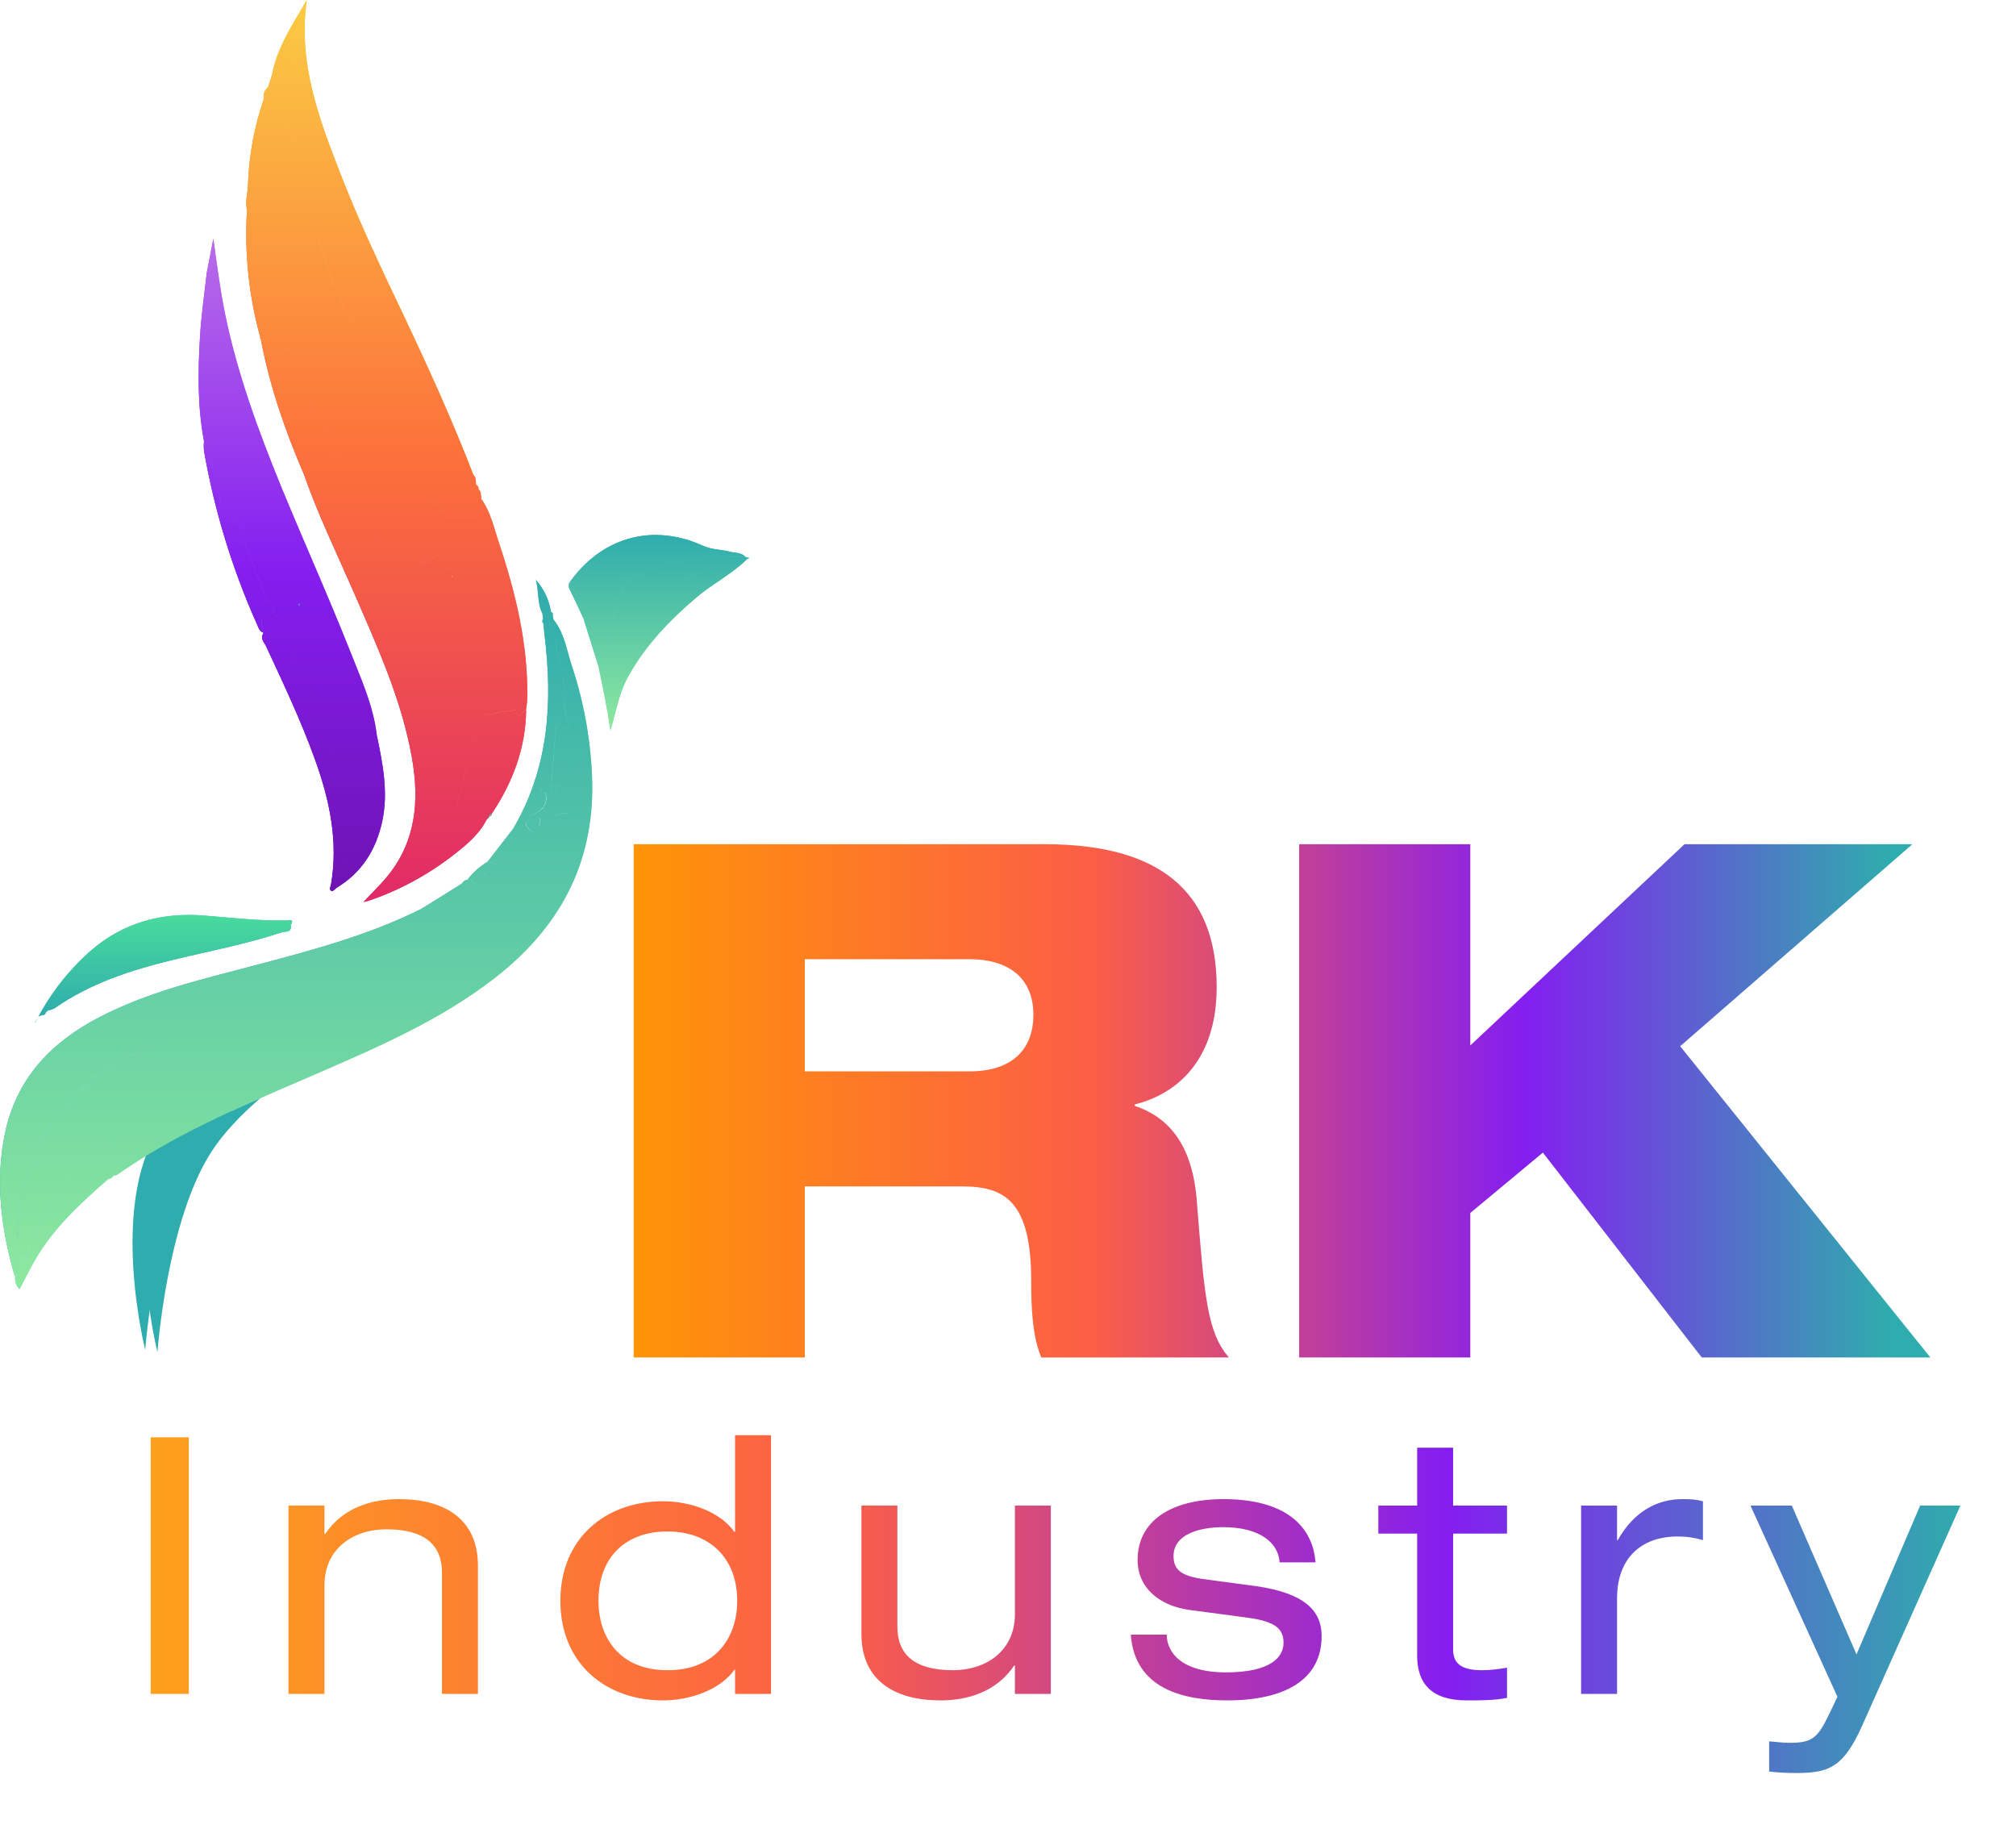 <svg width="110" height="100" viewBox="0 0 110 100" fill="none" xmlns="http://www.w3.org/2000/svg">
<g clip-path="url(#clip0_161_2)">
<path d="M43.912 52.337H52.894C55.208 52.337 56.385 53.514 56.385 55.357C56.385 57.279 55.208 58.456 52.894 58.456H43.912V52.337ZM34.576 74.067H43.912V64.732H52.462C54.816 64.732 56.267 65.516 56.267 69.909C56.267 71.204 56.306 72.851 56.816 74.067H67.053C65.876 72.694 65.72 70.851 65.288 65.359C65.014 62.339 63.68 60.927 61.915 60.339V60.261C64.425 59.633 66.386 57.632 66.386 53.867C66.386 49.2 63.916 46.062 57.012 46.062H34.576V74.067ZM70.888 74.067H80.224V66.183L84.185 62.888L92.854 74.067H105.327L91.677 57.083L104.346 46.062H91.912L80.224 57.044V46.062H70.888V74.067Z" fill="url(#paint0_linear_161_2)"/>
<path d="M8.224 92.424H10.303V78.422H8.224V92.424ZM15.741 92.424H17.703V86.502C17.703 84.481 19.291 83.442 21.076 83.442C23.194 83.442 24.116 84.305 24.116 85.815V92.424H26.077V85.423C26.077 82.854 24.233 81.795 21.762 81.795C20.272 81.795 18.703 82.265 17.742 83.697H17.703V82.148H15.741V92.424ZM32.655 87.345C32.655 84.972 34.126 83.56 36.42 83.56C38.695 83.56 40.225 84.991 40.225 87.345C40.225 89.306 39.087 91.13 36.42 91.13C33.773 91.13 32.655 89.306 32.655 87.345ZM40.107 92.424H42.068V78.304H40.107V83.579H40.068C39.283 82.481 37.675 81.912 36.165 81.912C33.086 81.912 30.576 83.893 30.576 87.345C30.576 90.797 33.086 92.777 36.165 92.777C37.675 92.777 39.303 92.189 40.068 91.11H40.107V92.424ZM57.337 82.148H55.377V88.071C55.377 90.09 53.788 91.13 52.003 91.13C49.885 91.13 48.964 90.267 48.964 88.757V82.148H47.002V89.149C47.002 91.718 48.846 92.777 51.317 92.777C52.807 92.777 54.376 92.306 55.337 90.875H55.377V92.424H57.337V82.148ZM61.699 89.188C61.915 92.169 64.602 92.777 66.955 92.777C70.093 92.777 72.113 91.659 72.113 89.267C72.113 87.835 71.113 86.913 68.524 86.541L65.74 86.168C64.347 85.992 64.033 85.58 64.033 84.894C64.033 83.697 65.485 83.325 66.74 83.325C68.779 83.325 69.76 84.207 69.819 85.246H71.78C71.623 83.246 70.113 81.795 66.759 81.795C63.857 81.795 62.072 83.011 62.072 85.109C62.072 86.717 63.366 87.62 64.857 87.835L68.093 88.267C69.662 88.482 70.034 88.914 70.034 89.639C70.034 90.365 69.407 91.248 66.897 91.248C64.406 91.248 63.661 90.11 63.661 89.188H61.699ZM77.325 82.148H75.207V83.677H77.325V90.345C77.325 91.836 78.09 92.777 80.032 92.777C80.836 92.777 81.542 92.777 82.228 92.64V90.992C81.777 91.071 81.326 91.13 80.875 91.13C79.875 91.13 79.287 90.856 79.287 90.012V83.677H82.228V82.148H79.287V78.99H77.325V82.148ZM86.271 92.424H88.232V87.208C88.232 84.991 89.585 83.834 91.526 83.834C92.056 83.834 92.429 83.893 92.919 84.031V81.912C92.547 81.814 92.292 81.795 91.801 81.795C90.487 81.795 89.193 82.403 88.271 84.031H88.232V82.148H86.271V92.424ZM101.298 90.267L97.768 82.148H95.512L100.258 92.581L99.807 93.522C99.18 94.837 98.866 95.091 97.669 95.091C97.199 95.091 96.905 95.033 96.532 95.013V96.66C97.062 96.719 97.532 96.739 98.023 96.739C99.847 96.739 100.592 96.386 101.592 94.189L106.966 82.148H104.769L101.298 90.267Z" fill="url(#paint1_linear_161_2)"/>
<path d="M21.179 55.28C21.179 55.28 14.17 58.837 11.576 62.781C9.101 66.546 8.592 73.778 8.592 73.778C8.592 73.778 6.603 65.923 9.361 61.709C12.201 57.367 21.179 55.28 21.179 55.28Z" fill="#2FACAD"/>
<path d="M28.008 45.208C29.943 41.909 30.167 38.334 29.712 34.649C29.687 34.441 29.67 34.225 29.65 34.022C29.65 33.941 29.637 33.862 29.632 33.783L29.598 33.5C30.118 33.552 29.866 34.135 30.163 34.335L30.181 34.364C30.196 34.549 30.108 34.758 30.304 34.901L30.323 34.929L30.331 35.342C30.515 36.037 30.755 36.723 30.755 37.452C30.743 38.125 30.713 38.799 31.038 39.421C31 39.612 30.925 39.748 30.714 39.592C30.467 39.41 30.348 39.451 30.323 39.77C30.232 40.924 30.132 42.078 30.04 43.232H29.757C29.7 43.169 29.64 43.109 29.581 43.048L29.523 43.134L29.747 43.243C29.917 43.937 29.535 44.28 28.884 44.503C29.244 44.521 29.584 44.594 29.425 44.966C29.169 45.564 28.966 44.635 28.668 44.907C28.723 45.303 29.284 45.444 29.196 45.912C28.829 46.822 28.193 47.581 27.767 48.456C27.692 48.456 27.62 48.486 27.567 48.539C27.514 48.592 27.485 48.664 27.485 48.739C27.4 48.771 27.328 48.827 27.277 48.902C27.227 48.976 27.201 49.064 27.202 49.154C26.467 49.526 25.993 50.206 25.364 50.709C24.677 51.103 23.995 51.506 23.301 51.889C21.633 52.81 19.811 53.348 18.023 53.966C15.948 54.336 13.975 55.085 11.945 55.608C10.407 56.004 8.977 56.685 7.546 57.378C4.4 58.904 2.175 61.194 1.32 64.685C0.928 66.279 0.911 67.883 0.927 69.5L0.807 69.641C0.063 67.059 -0.287 64.441 0.284 61.778C0.915 58.824 2.804 56.863 5.412 55.507C8.02 54.149 10.905 53.461 13.737 52.718C16.891 51.885 20.047 51.062 22.984 49.594C23.031 50.244 23.66 50.089 24.006 50.32C24.43 50.603 24.768 50.329 25.034 50.025C25.278 49.742 25.483 49.428 25.198 49.035C25.036 48.813 25.12 48.539 25.08 48.291L25.232 48.182C25.36 48.182 25.475 48.168 25.499 48.009C25.856 48.023 25.999 48.501 26.396 48.463C26.444 48.227 26.245 48.18 26.162 48.05C26.078 47.92 25.923 47.845 26.058 47.7C26.194 47.554 26.311 47.7 26.444 47.724C26.656 47.762 26.812 48.176 27.021 47.916C27.202 47.694 26.847 47.537 26.738 47.35C26.683 47.249 26.644 47.139 26.597 47.031L26.617 47.009C27.588 47.411 27.588 47.411 27.982 46.505C27.999 46.466 28.04 46.402 28.061 46.405C28.597 46.479 28.331 46.061 28.444 45.859C28.802 45.218 28.398 45.247 28.008 45.208ZM28.89 45.927C28.878 45.912 28.871 45.889 28.857 45.885C28.843 45.881 28.829 45.899 28.813 45.907L28.867 45.975L28.89 45.927Z" fill="#2FACAD"/>
<path d="M26.119 26.709C26.163 26.74 26.198 26.783 26.218 26.833C26.239 26.884 26.245 26.938 26.235 26.992C26.113 27.074 26.188 27.116 26.269 27.157L26.249 27.197C26.207 28.284 26.108 28.38 25.223 28.178C25.177 28.174 25.131 28.182 25.09 28.202C24.674 28.353 24.424 28.193 24.147 27.858C23.963 27.636 23.753 27.345 23.408 27.282C23.414 27.244 23.411 27.205 23.401 27.169C23.39 27.132 23.372 27.098 23.347 27.069C23.322 27.04 23.291 27.017 23.257 27.001C23.222 26.985 23.185 26.976 23.146 26.976L20.304 20.49C19.787 19.243 19.3 17.981 18.749 16.751C17.775 14.595 17.194 12.314 16.469 10.077C16.137 9.052 16.409 7.859 15.583 6.978C15.542 6.935 15.591 6.806 15.6 6.717C15.707 5.541 15.84 4.366 15.908 3.183C15.927 2.858 16.191 2.532 15.963 2.143C15.703 2.297 15.706 2.554 15.59 2.738C15.307 3.179 15.426 3.835 14.838 4.099C15.121 2.568 15.983 1.313 16.741 0C16.24 3.463 17.429 6.536 18.637 9.633C19.654 12.238 20.858 14.751 22.051 17.266C23.394 20.101 24.691 22.953 25.819 25.881C25.846 26.064 25.752 26.284 25.972 26.411V26.402C25.958 26.542 25.98 26.657 26.119 26.709Z" fill="#FBCB43"/>
<path d="M16.581 25.875C15.556 23.501 14.716 21.069 14.233 18.524C14.305 18.582 14.415 18.628 14.442 18.703C14.623 19.216 14.838 19.582 15.447 19.139C15.596 19.03 15.871 19.036 15.893 19.291C15.963 20.223 16.657 20.865 16.964 21.693C17.388 22.833 17.953 23.917 18.401 25.048C19.108 26.834 20.098 28.465 21.005 30.146C21.21 30.525 21.549 30.468 21.634 30.174C21.805 29.576 21.985 29.75 22.311 30.033C22.541 30.224 22.834 30.323 22.98 30.627C23.108 30.898 23.334 30.856 23.48 30.645C23.949 29.964 24.118 30.385 24.26 30.851C24.272 30.92 24.307 30.983 24.36 31.028C24.414 31.074 24.482 31.099 24.552 31.099L24.693 31.381C24.594 31.431 24.594 31.476 24.693 31.523C24.77 31.663 24.838 31.809 24.895 31.959C25.511 33.971 25.835 36.039 26.108 38.119C26.174 38.624 26.212 39.187 27.042 38.91C27.381 38.797 27.791 38.836 28.157 38.721C28.299 39.457 28.525 38.761 28.709 38.75C28.682 40.825 27.978 42.678 26.841 44.385C26.748 44.408 26.682 44.455 26.679 44.56L26.694 44.539C26.643 44.595 26.593 44.65 26.543 44.706H26.569C26.341 44.752 26.111 44.787 25.88 44.809C25.066 44.853 24.779 44.544 24.963 43.755C25.303 42.297 25.801 40.877 25.802 39.345C25.802 38.7 25.685 38.471 25.002 38.441C24.587 38.423 24.256 37.876 23.754 38.242C23.702 38.281 23.613 38.032 23.548 37.917C23.237 37.408 23.196 36.822 23.017 36.276C22.547 34.847 22.044 33.428 21.521 32.017C20.888 30.306 19.683 28.885 19.04 27.174C18.992 27.046 18.906 26.881 18.741 26.945C18.534 27.024 18.599 27.219 18.666 27.369C18.732 27.518 18.907 27.663 18.882 27.873C18.861 28.047 18.672 28.174 18.628 28.029C18.431 27.394 17.672 27.474 17.365 26.937C17.159 26.569 16.967 26.126 16.581 25.875Z" fill="#FC4953"/>
<path d="M16.581 25.874C16.967 26.126 17.159 26.561 17.364 26.92C17.671 27.457 18.43 27.377 18.626 28.011C18.67 28.152 18.86 28.03 18.881 27.856C18.906 27.645 18.739 27.519 18.665 27.351C18.59 27.183 18.533 27.009 18.739 26.927C18.905 26.863 18.991 27.029 19.039 27.156C19.678 28.868 20.887 30.288 21.52 32C22.043 33.413 22.546 34.827 23.015 36.259C23.195 36.804 23.236 37.39 23.547 37.9C23.616 38.014 23.701 38.263 23.753 38.225C24.255 37.852 24.586 38.406 25.001 38.424C25.684 38.454 25.801 38.683 25.801 39.327C25.801 40.86 25.302 42.28 24.962 43.738C24.778 44.526 25.065 44.836 25.879 44.792C26.11 44.769 26.34 44.735 26.567 44.689C26.159 45.516 25.46 46.088 24.764 46.632C23.386 47.709 21.84 48.55 20.188 49.123C20.084 49.159 19.973 49.181 19.829 49.219C20.31 48.702 20.796 48.245 21.207 47.726C22.711 45.83 22.878 43.643 22.48 41.366C21.921 38.185 20.587 35.275 19.315 32.341C18.379 30.194 17.353 28.087 16.581 25.874Z" fill="#E02A67"/>
<path d="M30.764 37.451C30.752 36.722 30.519 36.038 30.34 35.341C30.492 35.2 30.545 35.059 30.331 34.928L30.313 34.9C30.313 34.711 30.41 34.5 30.19 34.363L30.172 34.335L30.197 33.795C30.793 34.53 30.919 35.457 31.198 36.314C31.882 38.367 32.258 40.511 32.314 42.674C32.403 47.197 30.477 50.673 26.96 53.39C24.023 55.66 20.657 57.114 17.292 58.576C13.543 60.201 9.754 61.748 6.376 64.104C6.312 64.133 6.244 64.151 6.175 64.158C6.166 63.992 6.162 63.828 6.298 63.701C6.739 63.291 7.166 62.867 7.627 62.483C7.768 62.367 7.942 62.291 7.791 62.122C7.43 61.722 7.836 61.686 8.032 61.532C8.565 61.107 9.214 60.825 9.563 60.204C9.881 60.232 10.196 60.184 10.42 59.958C11.095 59.281 11.998 59.024 12.837 58.696C15.674 57.584 18.554 56.594 21.317 55.304C23.845 54.118 26.215 52.743 28.102 50.649C29.268 49.36 30.17 47.925 30.601 46.222C30.762 46.118 30.731 45.953 30.731 45.798L30.742 45.657C30.749 45.61 30.753 45.563 30.752 45.516C30.974 45.313 30.874 45.046 30.894 44.809C30.935 44.667 30.977 44.526 31.018 44.385C31.018 44.29 31.018 44.195 31.018 44.102V43.819C31.018 43.726 31.031 43.631 31.037 43.537C31.417 42.963 31.285 42.325 31.271 41.699L31.25 40.406L31.172 40.291C31.12 40.008 31.264 39.688 31.031 39.432C31.083 38.76 30.992 38.085 30.764 37.451Z" fill="#8EE99F"/>
<path d="M24.552 31.091C24.482 31.091 24.414 31.066 24.361 31.02C24.308 30.975 24.272 30.912 24.261 30.843C24.119 30.377 23.95 29.956 23.48 30.637C23.339 30.848 23.109 30.89 22.98 30.619C22.839 30.315 22.542 30.216 22.311 30.025C21.985 29.755 21.805 29.574 21.634 30.166C21.549 30.46 21.21 30.517 21.005 30.138C20.099 28.457 19.104 26.826 18.402 25.04C17.955 23.909 17.387 22.825 16.964 21.686C16.657 20.86 15.963 20.218 15.893 19.283C15.873 19.028 15.596 19.023 15.448 19.131C14.838 19.574 14.623 19.208 14.443 18.695C14.416 18.62 14.301 18.574 14.233 18.517L14.225 18.488L14.207 18.422C13.577 16.153 13.33 13.796 13.476 11.446C13.678 11.517 13.641 11.694 13.669 11.853C13.773 12.412 13.296 13.206 14.317 13.417C14.423 13.438 14.476 13.834 14.509 14.063C14.548 14.265 14.602 14.465 14.67 14.659C15.128 16.278 15.857 17.798 16.366 19.397C16.53 19.92 16.826 20.184 17.305 20.396C17.784 20.608 17.709 20.198 17.853 20.02C17.881 20.003 17.913 19.993 17.946 19.991C17.979 19.988 18.012 19.994 18.043 20.008C18.758 20.365 19.626 19.994 20.304 20.487L23.145 26.969C23.136 27.008 23.136 27.048 23.146 27.087C23.155 27.126 23.174 27.161 23.201 27.191C23.227 27.221 23.26 27.244 23.297 27.259C23.334 27.273 23.374 27.279 23.414 27.274C23.413 27.531 23.466 27.785 23.569 28.021C23.933 29.034 24.403 30.009 24.552 31.091Z" fill="#FC6F3B"/>
<path d="M20.304 20.489C19.62 19.996 18.749 20.368 18.043 20.01C18.012 19.997 17.979 19.991 17.946 19.993C17.913 19.995 17.881 20.005 17.853 20.023C17.712 20.201 17.795 20.615 17.305 20.399C16.814 20.183 16.53 19.922 16.366 19.399C15.861 17.801 15.132 16.28 14.67 14.662C14.601 14.467 14.548 14.268 14.509 14.065C14.476 13.836 14.423 13.44 14.317 13.419C13.296 13.208 13.772 12.414 13.669 11.856C13.641 11.696 13.678 11.519 13.476 11.449C13.367 11.006 13.504 10.574 13.528 10.137V10.09C13.581 8.48 13.877 6.887 14.406 5.365C14.56 5.194 14.585 4.975 14.625 4.763C14.694 4.543 14.764 4.324 14.835 4.106C15.423 3.841 15.312 3.185 15.587 2.744C15.703 2.561 15.7 2.303 15.96 2.149C16.184 2.538 15.924 2.865 15.905 3.19C15.838 4.367 15.705 5.542 15.597 6.723C15.589 6.812 15.539 6.941 15.58 6.985C16.406 7.866 16.134 9.058 16.466 10.083C17.19 12.321 17.773 14.606 18.746 16.758C19.302 17.983 19.788 19.245 20.304 20.489Z" fill="#FDA31A"/>
<path d="M24.552 31.091C24.41 30.013 23.933 29.038 23.562 28.031C23.459 27.796 23.406 27.542 23.407 27.285C23.75 27.349 23.961 27.64 24.145 27.862C24.427 28.197 24.672 28.356 25.087 28.205C25.129 28.186 25.175 28.177 25.22 28.181C26.104 28.383 26.21 28.287 26.246 27.2C26.778 27.935 26.953 28.816 27.236 29.651C28.143 32.375 28.812 35.147 28.771 38.046C28.771 38.278 28.727 38.509 28.704 38.741C28.521 38.753 28.3 39.448 28.153 38.713C27.787 38.827 27.377 38.788 27.038 38.901C26.208 39.184 26.17 38.618 26.104 38.111C25.831 36.03 25.507 33.962 24.891 31.951C24.833 31.801 24.764 31.656 24.686 31.515C24.686 31.47 24.686 31.424 24.686 31.374L24.552 31.091Z" fill="#FB8359"/>
<path d="M11.286 14.857C11.405 14.244 11.523 13.631 11.641 13.02C11.835 14.393 12 15.745 12.271 17.079C12.943 20.388 14.109 23.541 15.381 26.651C16.623 29.663 17.962 32.637 19.161 35.668C19.736 37.122 20.39 38.572 20.566 40.161C20.323 40.509 20.566 41.009 20.185 41.326C20.086 41.41 20.163 41.69 19.913 41.645C19.705 41.608 19.713 41.385 19.686 41.244C19.196 38.715 18.211 36.357 17.213 34.003C17.03 33.578 16.813 33.218 16.349 33.07V32.907C16.287 31.96 15.966 31.092 15.57 30.237C14.492 27.909 13.531 25.52 12.841 23.055C12.225 20.874 11.824 18.637 11.642 16.378C11.611 15.88 11.801 15.26 11.286 14.857Z" fill="#B86CE9"/>
<path d="M11.286 14.856C11.801 15.264 11.611 15.88 11.651 16.376C11.832 18.635 12.234 20.872 12.85 23.053C13.539 25.518 14.501 27.907 15.579 30.235C15.975 31.09 16.296 31.958 16.358 32.905C16.273 32.957 16.225 33.011 16.358 33.068C16.358 33.807 15.838 33.797 15.32 33.791C15.117 33.779 15.074 33.561 14.926 33.477C14.982 33.078 14.608 32.881 14.485 32.554C13.898 31 13.226 29.469 12.763 27.867C12.622 27.376 12.473 27.186 12.069 27.585C11.826 26.224 11.381 24.946 11.16 23.611L11.135 24.089C10.777 22.209 10.797 20.31 10.912 18.414C10.975 17.225 11.156 16.042 11.286 14.856Z" fill="#B122F4"/>
<path d="M15.313 33.788C15.832 33.788 16.352 33.804 16.352 33.065C16.816 33.206 17.033 33.569 17.216 33.997C18.214 36.352 19.195 38.71 19.689 41.239C19.716 41.38 19.708 41.603 19.916 41.64C20.166 41.685 20.089 41.406 20.188 41.321C20.561 41.001 20.33 40.503 20.569 40.156C20.892 41.711 21.198 43.253 20.851 44.839C20.513 46.368 19.744 47.606 18.38 48.433C18.279 47.907 18.639 47.506 18.766 47.044C19.473 44.471 18.732 42.096 17.768 39.773C17.023 37.975 16.159 36.226 15.347 34.455C15.43 34.362 15.473 34.239 15.466 34.115C15.46 33.99 15.405 33.873 15.313 33.788Z" fill="#841EF0"/>
<path d="M15.859 50.484C15.944 50.901 15.559 50.808 15.387 50.866C13.422 51.517 11.386 51.898 9.379 52.387C7.111 52.941 4.91 53.659 2.972 55.016C2.869 55.069 2.76 55.108 2.647 55.132C3.431 53.874 4.565 52.982 5.757 52.144C6.768 51.435 7.936 50.98 9.16 50.818C9.818 50.722 10.468 50.794 11.117 50.703C12.688 50.483 14.281 50.661 15.859 50.484Z" fill="#2FACAD"/>
<path d="M40.788 30.485C39.96 31.314 38.897 31.837 38.011 32.589C36.558 33.823 35.252 35.172 34.3 36.868C33.768 37.818 33.612 38.847 33.311 39.856C33.134 38.647 32.887 37.471 32.64 36.292C32.673 36.282 32.706 36.273 32.74 36.267C32.881 36.249 32.881 36.14 32.881 36.038C33.105 35.953 33.164 35.731 33.264 35.553C34.371 33.699 35.825 32.24 37.819 31.313C38.467 31.012 39.19 30.846 39.765 30.388L40.654 30.38L40.668 30.39L40.788 30.485Z" fill="#8EE99F"/>
<path d="M15.344 34.455C16.155 36.226 17.02 37.975 17.765 39.773C18.729 42.096 19.476 44.471 18.763 47.044C18.636 47.506 18.276 47.907 18.378 48.433C18.286 48.501 18.165 48.644 18.106 48.621C17.921 48.553 18.041 48.376 18.061 48.259C18.465 45.893 17.982 43.641 17.184 41.433C16.423 39.322 15.463 37.296 14.519 35.262C14.425 35.059 14.195 34.868 14.349 34.592C14.718 34.814 15.026 34.605 15.344 34.455Z" fill="#6F13B4"/>
<path d="M40.658 30.374L39.77 30.383C38.176 30.39 36.608 30.551 35.137 31.231L35.004 31.362L34.992 31.371H34.73C34.673 31.366 34.616 31.377 34.565 31.402C34.513 31.427 34.469 31.465 34.437 31.512C33.858 31.607 33.428 31.925 33.068 32.374C32.678 32.861 32.265 33.327 31.862 33.802C31.605 33.252 31.36 32.697 31.085 32.157C30.957 31.908 31.085 31.765 31.215 31.591C32.989 29.253 35.695 28.561 38.375 29.785C38.842 29.998 39.339 29.973 39.811 30.099C40.093 30.183 40.424 30.119 40.658 30.374Z" fill="#2FACAD"/>
<path d="M9.562 60.209C9.213 60.836 8.564 61.119 8.031 61.536C7.835 61.69 7.429 61.727 7.789 62.127C7.941 62.295 7.764 62.372 7.625 62.487C7.165 62.872 6.738 63.296 6.297 63.706C6.155 63.833 6.165 63.997 6.174 64.162C6.048 64.154 5.946 64.184 5.914 64.324L5.764 64.45C4.311 65.722 2.904 67.032 1.922 68.724C1.621 69.244 1.357 69.785 1.064 70.335C0.975 70.249 0.907 70.143 0.867 70.026C0.827 69.909 0.815 69.784 0.832 69.661L0.952 69.519C0.988 69.522 1.024 69.517 1.057 69.505C1.091 69.493 1.122 69.475 1.148 69.451C1.174 69.427 1.195 69.397 1.21 69.365C1.225 69.333 1.234 69.298 1.235 69.263C1.376 68.4 1.74 67.62 2.14 66.859C3.085 65.013 4.456 63.419 6.14 62.208C7.2 61.445 8.069 60.267 9.562 60.209Z" fill="#49DB9D"/>
<path d="M15.859 50.485C14.281 50.661 12.688 50.485 11.114 50.704C10.465 50.794 9.815 50.722 9.157 50.818C7.933 50.98 6.765 51.435 5.754 52.144C4.565 52.982 3.431 53.874 2.644 55.132V55.12C2.599 55.155 2.554 55.19 2.503 55.224C2.466 55.484 2.132 55.322 2.062 55.534C2.806 54.13 3.802 52.876 4.999 51.832C6.787 50.308 8.863 49.774 11.162 49.956C12.637 50.073 14.107 50.25 15.593 50.22C15.739 50.223 16.096 50.09 15.859 50.485Z" fill="#5EB9BC"/>
<path d="M11.129 24.092L11.155 23.614C11.375 24.949 11.82 26.226 12.064 27.587C12.468 27.183 12.616 27.373 12.758 27.87C13.22 29.472 13.888 31 14.479 32.557C14.602 32.884 14.977 33.08 14.92 33.482C14.11 33.482 14.213 33.992 14.366 34.514C14.155 34.451 14.11 34.262 14.034 34.09C12.676 31.055 11.7 27.864 11.129 24.59C11.114 24.424 11.114 24.258 11.129 24.092Z" fill="#6F13B4"/>
<path d="M31.856 33.806C32.259 33.331 32.672 32.865 33.062 32.379C33.423 31.929 33.852 31.611 34.432 31.517C33.29 32.807 33.5 34.563 32.877 36.04L32.736 36.269C32.702 36.275 32.668 36.284 32.635 36.294C32.377 35.464 32.117 34.635 31.856 33.806Z" fill="#3DCBB0"/>
<path d="M25.08 48.289C25.12 48.538 25.037 48.812 25.198 49.034C25.48 49.425 25.278 49.74 25.034 50.023C24.768 50.327 24.424 50.599 24.006 50.319C23.66 50.087 23.031 50.242 22.984 49.592L25.08 48.289Z" fill="#5EB9BC"/>
<path d="M28.008 45.207C28.398 45.246 28.802 45.217 28.451 45.846C28.338 46.048 28.604 46.465 28.068 46.392C28.047 46.392 28.006 46.452 27.989 46.492C27.595 47.398 27.595 47.398 26.624 46.995L28.008 45.207ZM27.661 46.789L27.716 46.715L27.643 46.769L27.589 46.841L27.661 46.789Z" fill="#5EB9BC"/>
<path d="M30.198 33.797L30.173 34.337C29.869 34.136 30.121 33.554 29.608 33.502C29.298 32.922 29.415 32.258 29.237 31.642C29.678 32.129 29.965 32.736 30.063 33.386L30.166 33.625L30.198 33.797Z" fill="#5EB9BC"/>
<path d="M26.604 47.019C26.649 47.126 26.689 47.236 26.745 47.338C26.85 47.532 27.205 47.689 27.028 47.903C26.819 48.164 26.663 47.749 26.451 47.711C26.319 47.687 26.183 47.562 26.066 47.687C25.948 47.813 26.095 47.93 26.169 48.038C26.242 48.145 26.451 48.214 26.403 48.451C26.006 48.489 25.863 48.011 25.506 47.997C25.808 47.605 26.181 47.274 26.604 47.019Z" fill="#5EB9BC"/>
<path d="M14.367 34.508C14.226 33.987 14.112 33.484 14.922 33.477C15.07 33.559 15.112 33.776 15.316 33.789C15.407 33.874 15.461 33.992 15.466 34.117C15.472 34.241 15.428 34.363 15.346 34.456C15.028 34.606 14.719 34.815 14.356 34.597C14.351 34.583 14.349 34.567 14.351 34.552C14.353 34.536 14.359 34.521 14.367 34.508ZM15.173 34.06C15.123 33.977 15.057 33.904 14.978 33.847C14.899 33.79 14.809 33.75 14.714 33.73C14.679 33.726 14.644 33.731 14.611 33.743C14.579 33.755 14.549 33.774 14.525 33.799C14.5 33.824 14.482 33.854 14.471 33.887C14.459 33.92 14.456 33.955 14.459 33.99C14.478 34.091 14.533 34.183 14.614 34.247C14.695 34.311 14.797 34.343 14.9 34.337C15.052 34.343 15.142 34.231 15.172 34.06H15.173Z" fill="#B86CE9"/>
<path d="M14.625 4.766C14.585 4.978 14.56 5.197 14.406 5.368C14.377 5.257 14.383 5.14 14.422 5.033C14.461 4.925 14.532 4.832 14.625 4.766Z" fill="#FBCB43"/>
<path d="M25.969 26.427C25.749 26.299 25.843 26.08 25.817 25.896C25.978 26.042 25.968 26.236 25.969 26.427Z" fill="#FB8359"/>
<path d="M2.07 55.533L1.913 55.799L1.895 55.787L2.07 55.544V55.533Z" fill="#5EB9BC"/>
<path d="M40.788 30.485L40.666 30.385L40.886 30.445L40.788 30.485Z" fill="#2FACAD"/>
<path d="M30.156 33.624L30.053 33.385C30.178 33.424 30.187 33.516 30.156 33.624Z" fill="#8EE99F"/>
<path d="M29.633 33.776C29.633 33.855 29.646 33.935 29.651 34.015C29.634 34.001 29.62 33.984 29.609 33.964C29.599 33.944 29.593 33.922 29.591 33.9C29.589 33.877 29.592 33.855 29.599 33.834C29.607 33.812 29.618 33.793 29.633 33.776Z" fill="#5EB9BC"/>
<path d="M26.677 44.549C26.677 44.443 26.747 44.397 26.84 44.374C26.836 44.48 26.789 44.545 26.677 44.549Z" fill="#E02A67"/>
<path d="M25.499 48.008C25.475 48.166 25.357 48.185 25.231 48.18C25.256 48.13 25.294 48.087 25.341 48.056C25.388 48.026 25.442 48.009 25.499 48.008Z" fill="#5EB9BC"/>
<path d="M26.119 26.709C25.978 26.66 25.962 26.546 25.965 26.427C26.014 26.456 26.054 26.497 26.081 26.547C26.108 26.597 26.121 26.653 26.119 26.709Z" fill="#FB8359"/>
<path d="M5.909 64.321C5.942 64.179 6.051 64.151 6.17 64.16C6.149 64.211 6.113 64.255 6.066 64.284C6.019 64.313 5.964 64.326 5.909 64.321Z" fill="#8EE99F"/>
<path d="M26.542 44.694C26.591 44.638 26.642 44.583 26.693 44.527C26.686 44.622 26.649 44.69 26.542 44.694Z" fill="#E02A67"/>
<path d="M13.531 10.095L13.528 10.141L13.49 10.114L13.531 10.095Z" fill="#FC6F3B"/>
<path d="M14.206 18.428L14.225 18.494L14.187 18.465L14.206 18.428Z" fill="#FC4953"/>
<path d="M26.269 27.158C26.188 27.117 26.113 27.074 26.235 26.992L26.269 27.158Z" fill="#FB8359"/>
<path d="M2.513 55.224C2.559 55.19 2.605 55.154 2.654 55.119C2.605 55.154 2.559 55.19 2.513 55.224Z" fill="#2FACAD"/>
<path d="M5.755 64.449L5.905 64.323L5.755 64.449Z" fill="#8EE99F"/>
<path d="M9.562 60.209C8.069 60.274 7.2 61.451 6.126 62.213C4.443 63.421 3.072 65.011 2.125 66.853C1.725 67.613 1.356 68.393 1.221 69.255C1.22 69.291 1.211 69.326 1.196 69.358C1.181 69.391 1.16 69.419 1.134 69.443C1.107 69.467 1.076 69.486 1.043 69.498C1.009 69.51 0.974 69.515 0.938 69.513C0.923 67.895 0.938 66.291 1.331 64.698C2.189 61.208 4.411 58.917 7.557 57.391C8.982 56.698 10.418 56.017 11.956 55.621C13.99 55.098 15.963 54.349 18.034 53.978C18.051 54.231 17.883 54.371 17.751 54.565C17.186 55.388 16.134 55.532 15.511 56.316C15.169 56.74 14.592 57.085 14.088 57.416C13.675 57.686 12.927 57.509 12.923 58.319C12.841 58.344 12.757 58.361 12.671 58.371C12.023 58.472 11.59 59.037 10.851 59.087C10.401 59.118 9.994 59.808 9.569 60.202L9.562 60.209Z" fill="#3DCBB0"/>
<path d="M9.562 60.199C9.986 59.804 10.394 59.115 10.844 59.084C11.583 59.034 12.016 58.469 12.664 58.368C12.754 58.362 12.842 58.347 12.929 58.324C12.929 57.515 13.681 57.691 14.093 57.421C14.598 57.091 15.175 56.751 15.517 56.322C16.143 55.544 17.195 55.393 17.76 54.57C17.893 54.377 18.061 54.237 18.043 53.984C19.831 53.366 21.653 52.828 23.32 51.907C24.015 51.524 24.697 51.122 25.384 50.727C26.319 50.586 26.798 49.916 27.222 49.172C27.438 49.116 27.77 49.139 27.504 48.757C27.504 48.682 27.534 48.61 27.587 48.557C27.64 48.504 27.712 48.474 27.787 48.474C28 48.481 28.101 48.341 28.23 48.191C28.591 47.777 28.842 47.182 29.554 47.266C29.554 46.559 30.152 46.454 30.613 46.214C30.182 47.91 29.28 49.352 28.114 50.641C26.22 52.734 23.849 54.11 21.329 55.295C18.564 56.593 15.684 57.583 12.848 58.688C12.01 59.016 11.107 59.273 10.431 59.95C10.198 60.179 9.883 60.227 9.562 60.199Z" fill="#49DB9D"/>
<path d="M30.611 46.215C30.15 46.455 29.551 46.559 29.552 47.267C28.846 47.183 28.59 47.778 28.228 48.193C28.099 48.334 27.999 48.475 27.786 48.475C28.21 47.598 28.847 46.838 29.215 45.931C29.477 45.931 29.707 46.033 29.698 45.534C29.687 44.843 30.156 44.426 30.884 44.379L31.034 44.387C30.993 44.529 30.95 44.67 30.909 44.811C30.663 45.008 30.791 45.281 30.768 45.518C30.768 45.566 30.765 45.613 30.758 45.66C30.741 45.672 30.707 45.688 30.709 45.696C30.719 45.732 30.731 45.766 30.747 45.799C30.741 45.941 30.772 46.105 30.611 46.215Z" fill="#3DCBB0"/>
<path d="M31.271 40.401L31.293 41.694C30.834 41.886 31.093 42.285 31.058 42.586C31.023 42.887 31.023 43.141 30.622 43.105C30.536 42.822 30.439 42.738 30.34 43.096C30.293 43.272 30.273 43.451 30.049 43.237C30.145 42.084 30.245 40.929 30.331 39.776C30.357 39.453 30.473 39.416 30.723 39.597C30.933 39.753 31.006 39.618 31.047 39.427C31.278 39.682 31.134 40.001 31.188 40.286L31.271 40.401Z" fill="#3DCBB0"/>
<path d="M30.057 43.236C30.282 43.45 30.302 43.27 30.348 43.095C30.444 42.737 30.542 42.828 30.631 43.104C30.594 43.431 30.755 43.556 31.066 43.528C31.066 43.622 31.055 43.717 31.048 43.81C30.868 43.837 30.696 43.868 30.894 44.093C30.894 44.184 30.894 44.274 30.894 44.364C30.166 44.411 29.697 44.828 29.708 45.519C29.716 46.018 29.487 45.912 29.224 45.917C29.312 45.447 28.751 45.306 28.696 44.91C28.994 44.639 29.198 45.567 29.453 44.969C29.612 44.598 29.273 44.524 28.912 44.506C29.564 44.284 29.945 43.941 29.776 43.246L29.786 43.235L30.057 43.236Z" fill="#5EB9BC"/>
<path d="M27.219 49.174C26.795 49.916 26.32 50.588 25.381 50.729C26.01 50.226 26.484 49.546 27.219 49.174Z" fill="#3DCBB0"/>
<path d="M30.764 37.451C30.996 38.08 31.092 38.751 31.047 39.42C30.724 38.8 30.754 38.126 30.764 37.451Z" fill="#3DCBB0"/>
<path d="M27.503 48.76C27.771 49.141 27.439 49.119 27.22 49.175C27.219 49.085 27.245 48.997 27.296 48.923C27.346 48.848 27.419 48.791 27.503 48.76Z" fill="#3DCBB0"/>
<path d="M30.189 34.364C30.409 34.506 30.314 34.712 30.311 34.901C30.115 34.766 30.198 34.549 30.189 34.364Z" fill="#5EB9BC"/>
<path d="M30.33 34.93C30.543 35.062 30.491 35.201 30.338 35.342L30.33 34.93Z" fill="#5EB9BC"/>
<path d="M29.766 43.248L29.541 43.139L29.599 43.053C29.659 43.113 29.718 43.174 29.776 43.236L29.766 43.248Z" fill="#5EB9BC"/>
<path d="M28.89 45.932L28.867 45.981L28.813 45.913C28.829 45.904 28.847 45.886 28.857 45.89C28.867 45.895 28.878 45.911 28.89 45.932Z" fill="#5EB9BC"/>
<path d="M23.414 27.275C23.375 27.278 23.335 27.272 23.299 27.257C23.263 27.242 23.231 27.219 23.205 27.189C23.18 27.159 23.162 27.124 23.152 27.086C23.143 27.048 23.143 27.008 23.152 26.97C23.19 26.97 23.228 26.978 23.263 26.994C23.297 27.01 23.328 27.034 23.353 27.063C23.378 27.092 23.396 27.125 23.406 27.162C23.417 27.199 23.419 27.237 23.414 27.275Z" fill="#FB8359"/>
<path d="M24.686 31.374C24.686 31.419 24.686 31.466 24.686 31.515C24.588 31.469 24.588 31.424 24.686 31.374Z" fill="#FC6F3B"/>
<path d="M31.058 43.53C30.747 43.558 30.586 43.434 30.623 43.106C31.023 43.143 31.023 42.886 31.058 42.587C31.093 42.289 30.835 41.88 31.293 41.695C31.307 42.317 31.438 42.955 31.058 43.53Z" fill="#49DB9D"/>
<path d="M30.764 45.508C30.792 45.267 30.665 44.994 30.905 44.802C30.884 45.038 30.984 45.305 30.764 45.508Z" fill="#49DB9D"/>
<path d="M30.885 44.096C30.687 43.867 30.86 43.836 31.039 43.813C31.039 43.908 31.039 44.002 31.039 44.096H30.885Z" fill="#3DCBB0"/>
<path d="M30.885 44.095H31.041C31.041 44.191 31.041 44.285 31.041 44.377L30.891 44.369C30.884 44.278 30.885 44.188 30.885 44.095Z" fill="#49DB9D"/>
<path d="M30.741 45.791C30.726 45.758 30.713 45.724 30.703 45.688C30.703 45.68 30.736 45.664 30.753 45.651C30.75 45.694 30.745 45.74 30.741 45.791Z" fill="#49DB9D"/>
<path d="M31.271 40.401L31.193 40.286L31.271 40.401Z" fill="#49DB9D"/>
<path d="M16.353 33.07C16.225 33.013 16.273 32.959 16.353 32.907V33.07Z" fill="#841EF0"/>
<path d="M32.884 36.038C33.505 34.568 33.294 32.813 34.439 31.515C34.471 31.468 34.515 31.43 34.566 31.405C34.617 31.38 34.675 31.369 34.731 31.374C34.821 31.515 34.908 31.528 34.993 31.374L35.006 31.365L35.139 31.234C36.61 30.557 38.178 30.396 39.772 30.386C39.195 30.844 38.473 31.009 37.824 31.31C35.831 32.237 34.377 33.696 33.27 35.551C33.157 35.726 33.103 35.948 32.884 36.038Z" fill="#49DB9D"/>
<path d="M32.743 36.267L32.884 36.038C32.87 36.14 32.884 36.249 32.743 36.267Z" fill="#49DB9D"/>
<path d="M34.986 31.374C34.901 31.532 34.813 31.515 34.724 31.374H34.986Z" fill="#3DCBB0"/>
<path d="M35.131 31.232L34.998 31.364L35.131 31.232Z" fill="#3DCBB0"/>
<path d="M27.643 46.769L27.716 46.716L27.661 46.789L27.643 46.769Z" fill="#2FACAD"/>
<path d="M27.661 46.789L27.589 46.842L27.643 46.77L27.661 46.789Z" fill="#2FACAD"/>
<path d="M15.172 34.059C15.142 34.23 15.052 34.342 14.899 34.342C14.796 34.348 14.694 34.316 14.613 34.252C14.531 34.188 14.476 34.096 14.458 33.994C14.454 33.96 14.458 33.925 14.469 33.892C14.481 33.859 14.499 33.829 14.523 33.804C14.548 33.779 14.577 33.76 14.61 33.748C14.643 33.736 14.678 33.731 14.713 33.734C14.807 33.754 14.897 33.793 14.976 33.849C15.055 33.905 15.122 33.977 15.172 34.059Z" fill="#6F13B4"/>
<path d="M20.512 55.16C20.512 55.16 13.503 58.717 10.909 62.662C8.434 66.426 7.925 73.658 7.925 73.658C7.925 73.658 5.936 65.803 8.694 61.589C11.534 57.247 20.512 55.16 20.512 55.16Z" fill="url(#paint2_linear_161_2)"/>
<path d="M13.531 10.094L13.528 10.14L13.49 10.114L13.531 10.094Z" fill="#FB8359"/>
<path d="M14.206 18.428L14.225 18.494L14.187 18.465L14.206 18.428Z" fill="#FB8359"/>
<path fill-rule="evenodd" clip-rule="evenodd" d="M9.157 50.817C9.194 50.812 9.23 50.807 9.266 50.803C9.231 50.807 9.196 50.812 9.16 50.817C7.936 50.979 6.768 51.434 5.757 52.143C4.565 52.981 3.431 53.873 2.647 55.131C2.76 55.107 2.869 55.068 2.972 55.015C4.91 53.658 7.111 52.94 9.379 52.386C9.954 52.246 10.531 52.115 11.107 51.984C12.546 51.657 13.984 51.33 15.387 50.865C15.427 50.851 15.48 50.846 15.535 50.84C15.714 50.823 15.923 50.802 15.859 50.484C16.05 50.166 15.855 50.19 15.696 50.211C15.658 50.215 15.621 50.22 15.593 50.219C14.44 50.242 13.296 50.141 12.152 50.04C11.822 50.011 11.492 49.981 11.162 49.955C8.863 49.773 6.787 50.307 4.999 51.831C3.817 52.861 2.831 54.098 2.09 55.48C2.078 55.495 2.069 55.512 2.062 55.533C2.071 55.515 2.08 55.497 2.09 55.48C2.133 55.426 2.205 55.413 2.277 55.399C2.38 55.38 2.483 55.361 2.503 55.223C2.554 55.189 2.599 55.154 2.644 55.119V55.131C3.431 53.873 4.565 52.981 5.754 52.143C6.765 51.434 7.933 50.979 9.157 50.817ZM11.114 50.703L11.155 50.697L11.117 50.702C11.089 50.706 11.062 50.71 11.034 50.713C11.061 50.71 11.087 50.707 11.114 50.703Z" fill="url(#paint3_linear_161_2)"/>
<path d="M24.686 31.374C24.686 31.419 24.686 31.466 24.686 31.515C24.588 31.469 24.588 31.424 24.686 31.374Z" fill="#FB8359"/>
<path fill-rule="evenodd" clip-rule="evenodd" d="M30.198 33.795C30.646 34.348 30.828 35.01 31.01 35.668C31.069 35.885 31.129 36.101 31.198 36.313C31.882 38.366 32.258 40.51 32.314 42.673C32.403 47.197 30.477 50.672 26.96 53.389C24.044 55.643 20.705 57.093 17.363 58.544L17.292 58.575C16.957 58.72 16.622 58.865 16.287 59.009C12.87 60.483 9.452 61.957 6.376 64.103C6.312 64.132 6.244 64.15 6.175 64.157C6.168 64.021 6.164 63.886 6.238 63.772C6.159 63.886 6.166 64.02 6.173 64.157L6.174 64.162L6.168 64.161C6.148 64.212 6.112 64.254 6.066 64.282C6.021 64.311 5.968 64.324 5.914 64.32L5.914 64.323L5.764 64.449C4.311 65.721 2.904 67.031 1.922 68.723C1.721 69.07 1.537 69.426 1.35 69.788C1.256 69.968 1.162 70.151 1.064 70.334C0.975 70.248 0.907 70.142 0.867 70.025C0.827 69.908 0.815 69.783 0.832 69.66L0.952 69.519C0.988 69.521 1.023 69.516 1.057 69.504C1.091 69.492 1.121 69.474 1.148 69.45C1.174 69.426 1.195 69.397 1.21 69.364C1.225 69.332 1.234 69.297 1.235 69.262C1.376 68.399 1.74 67.619 2.14 66.858C3.085 65.012 4.456 63.418 6.14 62.207C6.349 62.056 6.551 61.889 6.752 61.717C6.547 61.891 6.341 62.06 6.126 62.212C4.443 63.42 3.072 65.01 2.126 66.851C1.726 67.612 1.357 68.392 1.221 69.254C1.22 69.29 1.211 69.325 1.196 69.357C1.181 69.389 1.16 69.418 1.134 69.442C1.107 69.466 1.077 69.485 1.043 69.497C1.009 69.508 0.974 69.514 0.938 69.512C0.923 67.894 0.938 66.29 1.331 64.697C2.189 61.207 4.411 58.916 7.558 57.389C8.015 57.167 8.474 56.946 8.937 56.735L8.948 56.713C8.478 56.927 8.012 57.151 7.546 57.377C4.4 58.904 2.175 61.193 1.32 64.684C0.928 66.278 0.911 67.882 0.927 69.499L0.807 69.64C0.063 67.058 -0.287 64.44 0.284 61.777C0.915 58.823 2.804 56.862 5.412 55.506C7.798 54.264 10.416 53.582 13.014 52.906C13.256 52.843 13.496 52.78 13.737 52.717L13.878 52.68C16.985 51.859 20.091 51.04 22.984 49.593C23.016 50.032 23.312 50.103 23.608 50.175C23.674 50.191 23.739 50.207 23.802 50.227L23.804 50.226C23.741 50.206 23.675 50.19 23.608 50.174C23.312 50.102 23.015 50.03 22.984 49.592L25.08 48.288L25.08 48.29L25.232 48.181C25.247 48.181 25.262 48.181 25.277 48.18C25.262 48.181 25.247 48.18 25.231 48.18C25.256 48.129 25.294 48.086 25.341 48.056C25.388 48.026 25.442 48.009 25.499 48.007C25.486 48.091 25.447 48.136 25.395 48.158C25.447 48.136 25.486 48.093 25.499 48.008C25.666 48.015 25.787 48.124 25.908 48.233C25.926 48.249 25.943 48.265 25.961 48.28L25.972 48.271C25.953 48.254 25.934 48.237 25.915 48.22C25.794 48.111 25.673 48.002 25.506 47.996C25.808 47.605 26.181 47.273 26.604 47.018L26.605 47.021L26.617 47.008C26.819 47.092 26.979 47.158 27.109 47.203L27.121 47.191C26.99 47.147 26.828 47.08 26.624 46.995L28.008 45.207C29.942 41.908 30.167 38.333 29.712 34.648C29.694 34.503 29.681 34.354 29.667 34.207C29.662 34.144 29.656 34.082 29.65 34.021L29.65 34.013C29.633 33.999 29.619 33.982 29.609 33.963C29.599 33.943 29.593 33.921 29.591 33.899C29.589 33.877 29.592 33.854 29.599 33.833C29.606 33.813 29.617 33.794 29.631 33.778L29.598 33.499L29.607 33.5C29.424 33.157 29.391 32.785 29.357 32.41C29.333 32.152 29.31 31.892 29.237 31.641C29.678 32.128 29.965 32.735 30.063 33.385L30.064 33.388C30.174 33.428 30.185 33.511 30.16 33.61L30.166 33.624L30.198 33.795ZM29.014 45.412L29.028 45.4C29.006 45.377 28.984 45.355 28.962 45.332C28.841 45.207 28.72 45.083 28.696 44.91C28.737 44.872 28.777 44.857 28.815 44.859C28.768 44.848 28.719 44.859 28.668 44.906C28.692 45.079 28.813 45.204 28.934 45.328C28.961 45.356 28.988 45.384 29.014 45.412ZM29.911 44.828L29.91 44.828C30.113 44.554 30.455 44.393 30.891 44.364L30.891 44.368L31.018 44.375V44.383L31.017 44.386L30.884 44.379C30.454 44.406 30.115 44.563 29.911 44.828ZM29.428 45.024L29.36 45.087C29.382 45.057 29.403 45.017 29.425 44.965C29.554 44.663 29.353 44.558 29.08 44.519C29.367 44.555 29.587 44.656 29.453 44.969C29.445 44.989 29.437 45.007 29.428 45.024ZM29.283 45.16L29.268 45.174C29.258 45.174 29.249 45.172 29.239 45.17C29.253 45.17 29.268 45.167 29.283 45.16ZM26.533 47.743C26.507 47.727 26.48 47.715 26.451 47.71C26.413 47.703 26.374 47.688 26.335 47.672C26.241 47.634 26.149 47.597 26.066 47.686C26.054 47.698 26.046 47.71 26.039 47.722C26.044 47.714 26.051 47.707 26.058 47.699C26.153 47.597 26.239 47.638 26.328 47.68C26.366 47.697 26.404 47.716 26.444 47.723C26.471 47.728 26.497 47.739 26.522 47.754L26.533 47.743ZM29.776 43.246C29.945 43.938 29.566 44.282 28.918 44.504L28.902 44.502L28.884 44.502C29.535 44.28 29.917 43.936 29.747 43.242L29.523 43.133L29.581 43.047L29.581 43.047L29.593 43.06L29.541 43.138L29.766 43.247L29.776 43.235L29.772 43.231H30.04C30.082 42.699 30.127 42.167 30.171 41.635C30.222 41.013 30.274 40.391 30.323 39.769C30.347 39.468 30.454 39.414 30.674 39.563C30.457 39.421 30.355 39.474 30.331 39.775C30.265 40.666 30.19 41.558 30.115 42.45L30.114 42.453C30.092 42.714 30.07 42.975 30.049 43.236L29.786 43.234L29.776 43.246ZM30.337 43.139C30.311 43.242 30.287 43.335 30.217 43.333C30.281 43.328 30.303 43.238 30.328 43.139C30.332 43.125 30.336 43.11 30.34 43.095C30.393 42.904 30.445 42.839 30.495 42.862C30.447 42.846 30.397 42.912 30.348 43.095C30.344 43.109 30.341 43.124 30.337 43.139ZM30.631 43.104L30.631 43.106C30.996 43.136 31.021 42.916 31.051 42.645C31.053 42.626 31.055 42.606 31.058 42.586C31.061 42.563 31.061 42.54 31.061 42.516C31.061 42.539 31.061 42.562 31.058 42.585C31.056 42.604 31.053 42.624 31.051 42.643C31.021 42.916 30.997 43.135 30.631 43.104ZM31.271 41.703C31.237 41.719 31.207 41.735 31.18 41.753C31.207 41.735 31.237 41.718 31.271 41.702L31.271 41.703ZM31.018 43.815L31 43.818L31.018 43.814V43.815ZM31.043 39.444L31.038 39.439L31.035 39.435C30.998 39.606 30.929 39.726 30.752 39.617C30.934 39.735 31.003 39.616 31.043 39.444ZM30.755 45.165C30.755 45.212 30.759 45.26 30.763 45.308L30.762 45.286C30.759 45.246 30.756 45.205 30.755 45.165ZM29.643 33.928C29.64 33.888 29.635 33.848 29.634 33.809C29.636 33.828 29.637 33.846 29.639 33.865L29.639 33.865L29.639 33.866L29.639 33.866C29.644 33.906 29.648 33.946 29.649 33.987C29.648 33.967 29.646 33.947 29.644 33.928L29.643 33.928ZM29.986 33.948C29.947 33.748 29.908 33.548 29.643 33.505C29.906 33.552 29.944 33.752 29.982 33.952C30.011 34.102 30.04 34.251 30.163 34.334L30.181 34.363C30.185 34.412 30.182 34.462 30.178 34.513C30.169 34.654 30.16 34.795 30.304 34.9L30.323 34.928L30.331 35.341C30.366 35.472 30.403 35.603 30.439 35.735L30.44 35.735L30.44 35.737L30.44 35.737C30.598 36.299 30.755 36.861 30.755 37.451L30.753 37.543C30.741 38.182 30.728 38.819 31.032 39.41L31.034 39.395C30.742 38.814 30.752 38.188 30.762 37.559L30.764 37.45C30.755 36.864 30.602 36.307 30.45 35.749C30.412 35.613 30.375 35.477 30.34 35.341L30.338 35.342L30.33 34.929C30.48 35.023 30.499 35.119 30.443 35.218C30.5 35.118 30.483 35.02 30.331 34.928L30.313 34.899C30.313 34.866 30.316 34.832 30.32 34.797C30.316 34.832 30.312 34.867 30.312 34.901C30.164 34.799 30.174 34.652 30.184 34.507C30.188 34.458 30.191 34.41 30.189 34.364C30.311 34.443 30.337 34.542 30.334 34.646C30.337 34.54 30.314 34.439 30.19 34.362L30.173 34.336C30.045 34.252 30.016 34.1 29.986 33.948ZM28.457 45.836L28.451 45.845C28.451 45.847 28.449 45.849 28.448 45.851L28.457 45.836ZM7.651 61.818C7.631 61.89 7.663 61.986 7.789 62.126C7.848 62.191 7.857 62.242 7.839 62.287C7.86 62.241 7.851 62.188 7.791 62.121C7.667 61.984 7.633 61.889 7.651 61.818ZM16.353 33.069C16.225 33.012 16.273 32.959 16.353 32.906V33.069ZM26.691 44.547C26.68 44.631 26.641 44.69 26.542 44.694C26.586 44.643 26.632 44.593 26.678 44.544C26.68 44.441 26.748 44.395 26.84 44.373C26.836 44.475 26.793 44.539 26.691 44.547ZM2.07 55.532L2.033 55.595L1.895 55.787L1.913 55.798L2.033 55.595L2.07 55.544V55.532Z" fill="url(#paint4_linear_161_2)"/>
<path fill-rule="evenodd" clip-rule="evenodd" d="M26.119 26.709C26.163 26.74 26.198 26.783 26.218 26.833C26.239 26.883 26.245 26.938 26.235 26.992L26.269 27.157L26.249 27.197L26.249 27.203C26.655 27.767 26.853 28.415 27.05 29.064C27.11 29.26 27.17 29.457 27.236 29.651C28.143 32.374 28.812 35.146 28.771 38.045C28.771 38.201 28.751 38.358 28.731 38.514C28.721 38.589 28.712 38.665 28.704 38.741C28.645 38.744 28.582 38.819 28.519 38.894C28.406 39.029 28.292 39.163 28.2 38.894C28.291 39.174 28.406 39.038 28.522 38.903C28.585 38.828 28.649 38.753 28.709 38.749C28.682 40.824 27.978 42.677 26.841 44.385C26.749 44.407 26.683 44.453 26.679 44.555C26.638 44.6 26.597 44.645 26.556 44.691L26.567 44.688L26.558 44.706H26.569L26.557 44.708C26.148 45.524 25.455 46.092 24.764 46.632C23.386 47.708 21.84 48.55 20.188 49.122C20.119 49.147 20.047 49.164 19.965 49.184C19.923 49.194 19.878 49.205 19.829 49.218C19.984 49.052 20.139 48.892 20.292 48.733L20.293 48.733L20.294 48.732L20.294 48.732C20.616 48.399 20.929 48.077 21.207 47.726C22.711 45.829 22.878 43.642 22.479 41.365C21.963 38.424 20.783 35.714 19.602 33.002C19.506 32.781 19.41 32.561 19.315 32.34C19.067 31.772 18.813 31.207 18.559 30.642C17.854 29.072 17.149 27.502 16.581 25.874C15.556 23.501 14.716 21.068 14.233 18.524C14.255 18.542 14.281 18.558 14.307 18.575C14.365 18.613 14.424 18.65 14.442 18.702C14.623 19.215 14.838 19.581 15.447 19.139C15.596 19.03 15.871 19.035 15.893 19.29C15.936 19.864 16.215 20.327 16.495 20.792C16.671 21.083 16.846 21.374 16.964 21.693C17.195 22.314 17.469 22.92 17.742 23.525C17.97 24.029 18.198 24.533 18.401 25.047C18.947 26.425 19.66 27.71 20.374 28.997C20.586 29.379 20.797 29.761 21.005 30.145C21.21 30.524 21.549 30.468 21.634 30.174C21.801 29.59 21.976 29.742 22.288 30.012L22.311 30.032C22.381 30.091 22.458 30.14 22.534 30.19C22.707 30.303 22.879 30.415 22.98 30.626C23.108 30.897 23.334 30.855 23.48 30.644C23.949 29.963 24.117 30.384 24.26 30.851C24.272 30.92 24.307 30.982 24.36 31.028C24.414 31.073 24.482 31.098 24.552 31.098L24.619 31.234L24.552 31.091C24.482 31.091 24.414 31.066 24.361 31.021C24.307 30.975 24.272 30.913 24.261 30.843C24.119 30.377 23.95 29.956 23.48 30.637C23.339 30.848 23.108 30.89 22.98 30.619C22.882 30.408 22.709 30.296 22.535 30.183C22.459 30.133 22.382 30.084 22.311 30.025L22.271 29.992C21.97 29.741 21.798 29.599 21.634 30.166C21.549 30.46 21.21 30.517 21.005 30.138C20.792 29.743 20.574 29.351 20.356 28.958C19.647 27.682 18.939 26.406 18.402 25.04C18.198 24.525 17.97 24.019 17.741 23.514C17.468 22.91 17.194 22.306 16.964 21.686C16.846 21.369 16.672 21.079 16.497 20.79C16.217 20.325 15.936 19.86 15.893 19.283C15.873 19.028 15.596 19.023 15.447 19.131C14.838 19.574 14.623 19.208 14.443 18.695C14.425 18.645 14.367 18.608 14.311 18.572C14.283 18.554 14.256 18.536 14.233 18.517L14.225 18.488L14.206 18.422C13.578 16.154 13.331 13.797 13.476 11.449C13.401 11.146 13.442 10.847 13.483 10.549C13.502 10.412 13.52 10.274 13.528 10.137V10.09C13.581 8.48 13.876 6.888 14.405 5.366C14.377 5.256 14.383 5.139 14.422 5.032C14.461 4.925 14.531 4.832 14.624 4.766L14.625 4.763C14.694 4.543 14.764 4.324 14.835 4.106C15.214 3.935 15.303 3.603 15.391 3.27C15.44 3.086 15.489 2.902 15.587 2.745C15.609 2.71 15.627 2.672 15.643 2.633C15.628 2.67 15.611 2.705 15.59 2.738C15.488 2.897 15.438 3.085 15.389 3.271C15.301 3.602 15.214 3.93 14.838 4.099C15.076 2.809 15.726 1.716 16.377 0.618C16.499 0.412 16.621 0.207 16.741 0C16.24 3.463 17.429 6.536 18.637 9.633C19.604 12.11 20.74 14.504 21.875 16.895L22.051 17.266C23.394 20.101 24.691 22.953 25.819 25.881C25.82 25.887 25.821 25.894 25.822 25.901C25.968 26.037 25.968 26.214 25.969 26.391L25.969 26.409L25.971 26.41C25.971 26.416 25.97 26.423 25.97 26.429C26.016 26.458 26.055 26.498 26.081 26.546C26.108 26.596 26.121 26.652 26.119 26.709ZM25.223 28.178C25.886 28.329 26.108 28.313 26.195 27.838C26.109 28.316 25.884 28.332 25.22 28.181C25.174 28.177 25.129 28.185 25.087 28.205C24.672 28.356 24.427 28.196 24.145 27.861C24.129 27.842 24.113 27.823 24.097 27.803C23.925 27.593 23.724 27.346 23.414 27.286V27.283C23.726 27.343 23.928 27.59 24.1 27.8C24.116 27.82 24.132 27.839 24.147 27.858C24.424 28.193 24.674 28.353 25.09 28.202C25.131 28.182 25.177 28.174 25.223 28.178ZM24.109 29.443C24.303 29.972 24.47 30.509 24.549 31.075C24.473 30.509 24.305 29.972 24.109 29.443ZM28.153 38.712L28.155 38.721C27.973 38.778 27.781 38.797 27.592 38.815C27.4 38.834 27.212 38.852 27.042 38.909C26.641 39.043 26.424 38.98 26.301 38.823C26.425 38.977 26.641 39.036 27.038 38.9C27.208 38.844 27.396 38.825 27.587 38.807C27.777 38.788 27.971 38.769 28.153 38.712ZM24.686 31.515L24.689 31.52C24.596 31.475 24.595 31.432 24.686 31.384V31.515ZM15.713 2.452C15.76 2.339 15.824 2.23 15.96 2.149C16.111 2.412 16.042 2.646 15.975 2.871C15.943 2.979 15.911 3.084 15.905 3.19C15.857 4.031 15.775 4.87 15.693 5.712C15.661 6.049 15.628 6.386 15.597 6.723C15.595 6.751 15.588 6.783 15.581 6.814C15.567 6.884 15.552 6.955 15.58 6.985C16.113 7.553 16.189 8.251 16.265 8.95C16.307 9.335 16.349 9.72 16.466 10.083C16.658 10.676 16.84 11.273 17.022 11.869C17.526 13.523 18.031 15.177 18.746 16.758C19.066 17.462 19.362 18.178 19.654 18.895C19.362 18.176 19.066 17.458 18.749 16.751C18.036 15.172 17.533 13.526 17.03 11.879C16.847 11.277 16.663 10.675 16.469 10.077C16.351 9.713 16.309 9.328 16.268 8.944C16.192 8.245 16.116 7.546 15.583 6.978C15.555 6.948 15.569 6.878 15.584 6.807C15.591 6.776 15.597 6.744 15.6 6.717C15.63 6.388 15.662 6.059 15.694 5.73C15.777 4.883 15.859 4.035 15.908 3.183C15.914 3.078 15.946 2.972 15.979 2.864C16.046 2.639 16.117 2.405 15.963 2.143C15.824 2.225 15.76 2.337 15.713 2.452ZM15.584 17.248C15.295 16.504 15.005 15.759 14.769 14.995C15.007 15.77 15.301 16.526 15.594 17.281C15.82 17.863 16.047 18.445 16.247 19.037C16.044 18.434 15.814 17.841 15.584 17.248ZM13.648 12.583C13.651 12.509 13.658 12.435 13.665 12.36C13.672 12.285 13.679 12.211 13.683 12.137C13.679 12.21 13.672 12.284 13.665 12.358C13.658 12.433 13.651 12.508 13.648 12.583ZM23.409 27.275L23.409 27.275C23.371 27.278 23.332 27.273 23.297 27.259C23.26 27.244 23.227 27.221 23.2 27.192C23.174 27.162 23.155 27.126 23.146 27.087C23.136 27.049 23.136 27.01 23.145 26.972L23.146 26.976C23.148 26.976 23.149 26.976 23.151 26.976C23.143 27.012 23.144 27.049 23.152 27.085C23.162 27.123 23.18 27.158 23.205 27.188C23.231 27.218 23.263 27.241 23.299 27.256C23.334 27.27 23.371 27.277 23.409 27.275ZM24.912 44.233C24.902 44.099 24.92 43.94 24.963 43.754C25.045 43.404 25.136 43.055 25.227 42.706C25.514 41.607 25.801 40.508 25.802 39.344C25.802 39.248 25.8 39.162 25.793 39.083C25.799 39.157 25.801 39.238 25.801 39.327C25.801 40.489 25.514 41.588 25.226 42.687C25.135 43.036 25.044 43.385 24.961 43.737C24.916 43.93 24.9 44.095 24.912 44.233ZM18.606 27.191C18.617 27.251 18.641 27.312 18.666 27.368C18.687 27.415 18.718 27.462 18.751 27.51C18.81 27.596 18.872 27.688 18.883 27.799C18.878 27.685 18.818 27.595 18.757 27.506C18.723 27.456 18.689 27.405 18.664 27.351C18.641 27.297 18.619 27.243 18.606 27.191Z" fill="url(#paint5_linear_161_2)"/>
<path d="M25.971 26.41L25.972 26.402V26.411L25.971 26.41Z" fill="url(#paint6_linear_161_2)"/>
<path d="M26.679 44.556L26.694 44.539L26.679 44.56L26.679 44.556Z" fill="url(#paint7_linear_161_2)"/>
<path fill-rule="evenodd" clip-rule="evenodd" d="M39.77 30.383L40.658 30.374C40.498 30.2 40.294 30.175 40.091 30.149C39.996 30.138 39.901 30.126 39.811 30.099C39.628 30.05 39.441 30.024 39.252 29.998C38.957 29.957 38.66 29.915 38.375 29.785C35.695 28.561 32.989 29.253 31.215 31.591C31.207 31.601 31.2 31.611 31.192 31.621C31.071 31.782 30.965 31.922 31.085 32.157C31.281 32.542 31.462 32.936 31.643 33.329C31.716 33.486 31.788 33.644 31.861 33.8L31.857 33.806C32.117 34.634 32.377 35.463 32.635 36.294L32.639 36.292L32.645 36.319C32.891 37.489 33.136 38.656 33.311 39.855C33.394 39.578 33.465 39.3 33.537 39.021C33.726 38.287 33.914 37.556 34.3 36.867C35.252 35.171 36.558 33.823 38.011 32.589C38.39 32.267 38.802 31.987 39.214 31.707C39.764 31.333 40.314 30.959 40.788 30.484L40.886 30.445L40.666 30.384L40.783 30.48L40.668 30.389L40.654 30.38L39.768 30.388L39.772 30.385C38.178 30.395 36.61 30.556 35.139 31.233L35.006 31.365L34.993 31.373C34.959 31.435 34.924 31.47 34.889 31.48C34.922 31.468 34.954 31.433 34.986 31.374H34.732L34.731 31.373C34.675 31.369 34.617 31.38 34.566 31.404C34.515 31.429 34.471 31.467 34.439 31.514C33.729 32.319 33.54 33.298 33.352 34.277C33.236 34.878 33.12 35.478 32.885 36.036L32.881 36.038V36.042L32.743 36.266L32.74 36.267L32.736 36.267L32.877 36.039C33.114 35.476 33.231 34.873 33.347 34.271C33.536 33.292 33.725 32.315 34.432 31.516C34.125 31.566 33.86 31.679 33.625 31.841C33.861 31.677 34.128 31.563 34.437 31.512C34.469 31.465 34.513 31.427 34.565 31.402C34.616 31.377 34.673 31.366 34.73 31.371H34.991L35.004 31.362L35.137 31.231C36.608 30.551 38.176 30.39 39.77 30.383ZM32.829 36.232C32.876 36.192 32.881 36.126 32.881 36.06C32.88 36.068 32.88 36.075 32.879 36.082L32.879 36.083C32.873 36.141 32.868 36.197 32.829 36.232ZM38.462 31.048C38.709 30.953 38.958 30.858 39.195 30.742C38.956 30.86 38.706 30.956 38.456 31.051C38.24 31.134 38.026 31.216 37.819 31.312C37.654 31.389 37.492 31.47 37.334 31.554C37.494 31.469 37.657 31.387 37.824 31.309C38.032 31.213 38.247 31.131 38.462 31.048ZM33.189 35.695C33.203 35.667 33.218 35.639 33.233 35.611C33.223 35.631 33.214 35.651 33.204 35.671C33.136 35.808 33.068 35.949 32.918 36.022C33.056 35.951 33.122 35.823 33.189 35.695Z" fill="url(#paint8_linear_161_2)"/>
<path fill-rule="evenodd" clip-rule="evenodd" d="M14.067 34.166C14.127 34.314 14.187 34.459 14.365 34.512C14.358 34.524 14.353 34.537 14.351 34.551C14.35 34.566 14.351 34.581 14.356 34.596L14.349 34.592C14.233 34.798 14.335 34.958 14.432 35.11C14.464 35.161 14.496 35.211 14.519 35.262C14.59 35.415 14.662 35.569 14.733 35.723C15.607 37.603 16.48 39.481 17.185 41.433C17.982 43.64 18.465 45.892 18.061 48.258C18.056 48.285 18.047 48.316 18.036 48.347C18.002 48.451 17.964 48.568 18.106 48.62C18.147 48.636 18.217 48.572 18.287 48.51C18.318 48.481 18.349 48.453 18.378 48.432C18.31 48.082 18.447 47.788 18.584 47.493C18.652 47.345 18.721 47.197 18.764 47.043C19.476 44.47 18.73 42.096 17.766 39.772C17.251 38.531 16.68 37.313 16.108 36.096C15.852 35.55 15.596 35.004 15.345 34.456L15.346 34.455C15.421 34.371 15.464 34.262 15.467 34.15C15.464 34.262 15.422 34.37 15.347 34.454C15.598 35.003 15.855 35.549 16.111 36.095C16.683 37.313 17.254 38.531 17.768 39.772C18.732 42.096 19.473 44.47 18.766 47.043C18.724 47.197 18.655 47.345 18.586 47.493C18.45 47.788 18.313 48.082 18.38 48.432C19.744 47.605 20.513 46.367 20.851 44.838C21.197 43.252 20.892 41.71 20.569 40.155L20.566 40.159C20.413 38.78 19.899 37.505 19.39 36.241C19.313 36.05 19.236 35.859 19.161 35.668C18.449 33.869 17.689 32.091 16.928 30.312C16.407 29.094 15.886 27.876 15.381 26.651C14.109 23.541 12.943 20.388 12.271 17.079C12.051 15.996 11.901 14.902 11.748 13.794C11.713 13.537 11.678 13.278 11.641 13.02C11.523 13.631 11.405 14.243 11.286 14.857C11.247 15.216 11.203 15.574 11.159 15.933C11.057 16.759 10.956 17.585 10.912 18.414C10.798 20.302 10.777 22.194 11.131 24.067L11.129 24.091C11.114 24.257 11.114 24.423 11.129 24.589C11.7 27.863 12.676 31.055 14.034 34.089C14.045 34.114 14.056 34.141 14.067 34.166ZM11.364 14.925C11.49 15.047 11.562 15.185 11.604 15.331C11.563 15.185 11.49 15.047 11.364 14.925ZM16.349 32.91C16.272 32.96 16.231 33.011 16.349 33.064V32.91ZM15.069 33.619C15.103 33.662 15.137 33.706 15.179 33.738C15.135 33.706 15.1 33.661 15.065 33.617C15.023 33.562 14.981 33.508 14.922 33.476H14.921C14.954 33.227 14.821 33.057 14.687 32.886C14.606 32.783 14.525 32.679 14.479 32.557C14.317 32.128 14.148 31.701 13.979 31.274C13.536 30.152 13.093 29.03 12.758 27.869C12.683 27.605 12.606 27.428 12.489 27.38C12.609 27.425 12.687 27.602 12.763 27.867C13.093 29.01 13.53 30.117 13.967 31.223C14.142 31.666 14.317 32.109 14.485 32.554C14.531 32.677 14.612 32.781 14.693 32.884C14.828 33.057 14.961 33.227 14.926 33.477C14.985 33.511 15.027 33.565 15.069 33.619ZM14.366 34.511C14.255 34.133 14.171 33.761 14.443 33.585C14.177 33.763 14.265 34.13 14.368 34.508L14.366 34.511ZM11.159 23.639C11.273 24.32 11.445 24.986 11.618 25.657C11.782 26.291 11.946 26.929 12.064 27.587L12.069 27.582C11.951 26.925 11.787 26.288 11.624 25.655C11.448 24.976 11.274 24.301 11.16 23.611L11.159 23.639ZM20.533 40.213C20.456 40.354 20.445 40.516 20.433 40.678C20.428 40.74 20.424 40.802 20.416 40.863C20.425 40.8 20.43 40.735 20.435 40.67C20.448 40.511 20.46 40.352 20.533 40.213ZM20.153 41.37C20.14 41.398 20.132 41.432 20.124 41.466C20.116 41.499 20.108 41.532 20.096 41.562C20.11 41.531 20.118 41.495 20.127 41.46C20.134 41.428 20.142 41.397 20.153 41.37ZM15.173 34.059C15.124 33.976 15.057 33.903 14.978 33.846C14.899 33.789 14.809 33.749 14.714 33.729C14.679 33.726 14.644 33.73 14.612 33.742C14.579 33.754 14.549 33.773 14.525 33.798C14.501 33.823 14.482 33.853 14.471 33.886C14.469 33.891 14.468 33.895 14.466 33.9C14.467 33.897 14.468 33.894 14.469 33.891C14.481 33.858 14.499 33.828 14.523 33.803C14.548 33.779 14.577 33.76 14.61 33.747C14.643 33.735 14.678 33.731 14.712 33.734C14.807 33.754 14.897 33.793 14.976 33.849C15.055 33.905 15.122 33.976 15.172 34.059C15.156 34.148 15.125 34.22 15.077 34.27C15.125 34.221 15.156 34.148 15.172 34.059H15.173Z" fill="url(#paint9_linear_161_2)"/>
</g>
<defs>
<linearGradient id="paint0_linear_161_2" x1="31.752" y1="65.83" x2="104.596" y2="65.83" gradientUnits="userSpaceOnUse">
<stop stop-color="#FF9A00"/>
<stop offset="0.382" stop-color="#FC5E46"/>
<stop offset="0.706" stop-color="#841EF0"/>
<stop offset="0.979" stop-color="#2FACAD"/>
</linearGradient>
<linearGradient id="paint1_linear_161_2" x1="6.537" y1="88.481" x2="109.265" y2="88.481" gradientUnits="userSpaceOnUse">
<stop stop-color="#FDA31A"/>
<stop offset="0.382" stop-color="#FC5E46"/>
<stop offset="0.706" stop-color="#841EF0"/>
<stop offset="0.979" stop-color="#2FACAD"/>
</linearGradient>
<linearGradient id="paint2_linear_161_2" x1="22.795" y1="60.057" x2="5.371" y2="68.178" gradientUnits="userSpaceOnUse">
<stop stop-color="#2FACAD"/>
<stop offset="1" stop-color="#2FACAD"/>
</linearGradient>
<linearGradient id="paint3_linear_161_2" x1="9" y1="49.921" x2="9" y2="55.533" gradientUnits="userSpaceOnUse">
<stop stop-color="#49DB9D"/>
<stop offset="1" stop-color="#2FACAD"/>
</linearGradient>
<linearGradient id="paint4_linear_161_2" x1="16.159" y1="31.641" x2="16.159" y2="70.334" gradientUnits="userSpaceOnUse">
<stop stop-color="#2FACAD"/>
<stop offset="1" stop-color="#8EE99F"/>
</linearGradient>
<linearGradient id="paint5_linear_161_2" x1="21.103" y1="0" x2="21.103" y2="49.218" gradientUnits="userSpaceOnUse">
<stop stop-color="#FBCB43"/>
<stop offset="0.516" stop-color="#FC6F3B"/>
<stop offset="1" stop-color="#E02A67"/>
</linearGradient>
<linearGradient id="paint6_linear_161_2" x1="21.112" y1="0" x2="21.112" y2="49.218" gradientUnits="userSpaceOnUse">
<stop stop-color="#FBCB43"/>
<stop offset="0.516" stop-color="#FC6F3B"/>
<stop offset="1" stop-color="#E02A67"/>
</linearGradient>
<linearGradient id="paint7_linear_161_2" x1="21.103" y1="-0.006" x2="21.103" y2="49.219" gradientUnits="userSpaceOnUse">
<stop stop-color="#FBCB43"/>
<stop offset="0.516" stop-color="#FC6F3B"/>
<stop offset="1" stop-color="#E02A67"/>
</linearGradient>
<linearGradient id="paint8_linear_161_2" x1="35.959" y1="29.189" x2="35.959" y2="39.855" gradientUnits="userSpaceOnUse">
<stop stop-color="#2FACAD"/>
<stop offset="1" stop-color="#8EE99F"/>
</linearGradient>
<linearGradient id="paint9_linear_161_2" x1="15.921" y1="13.02" x2="15.921" y2="48.623" gradientUnits="userSpaceOnUse">
<stop stop-color="#B86CE9"/>
<stop offset="0.508" stop-color="#841EF0"/>
<stop offset="1" stop-color="#6F13B4"/>
</linearGradient>
<clipPath id="clip0_161_2">
<rect width="109.507" height="100" fill="white"/>
</clipPath>
</defs>
</svg>
